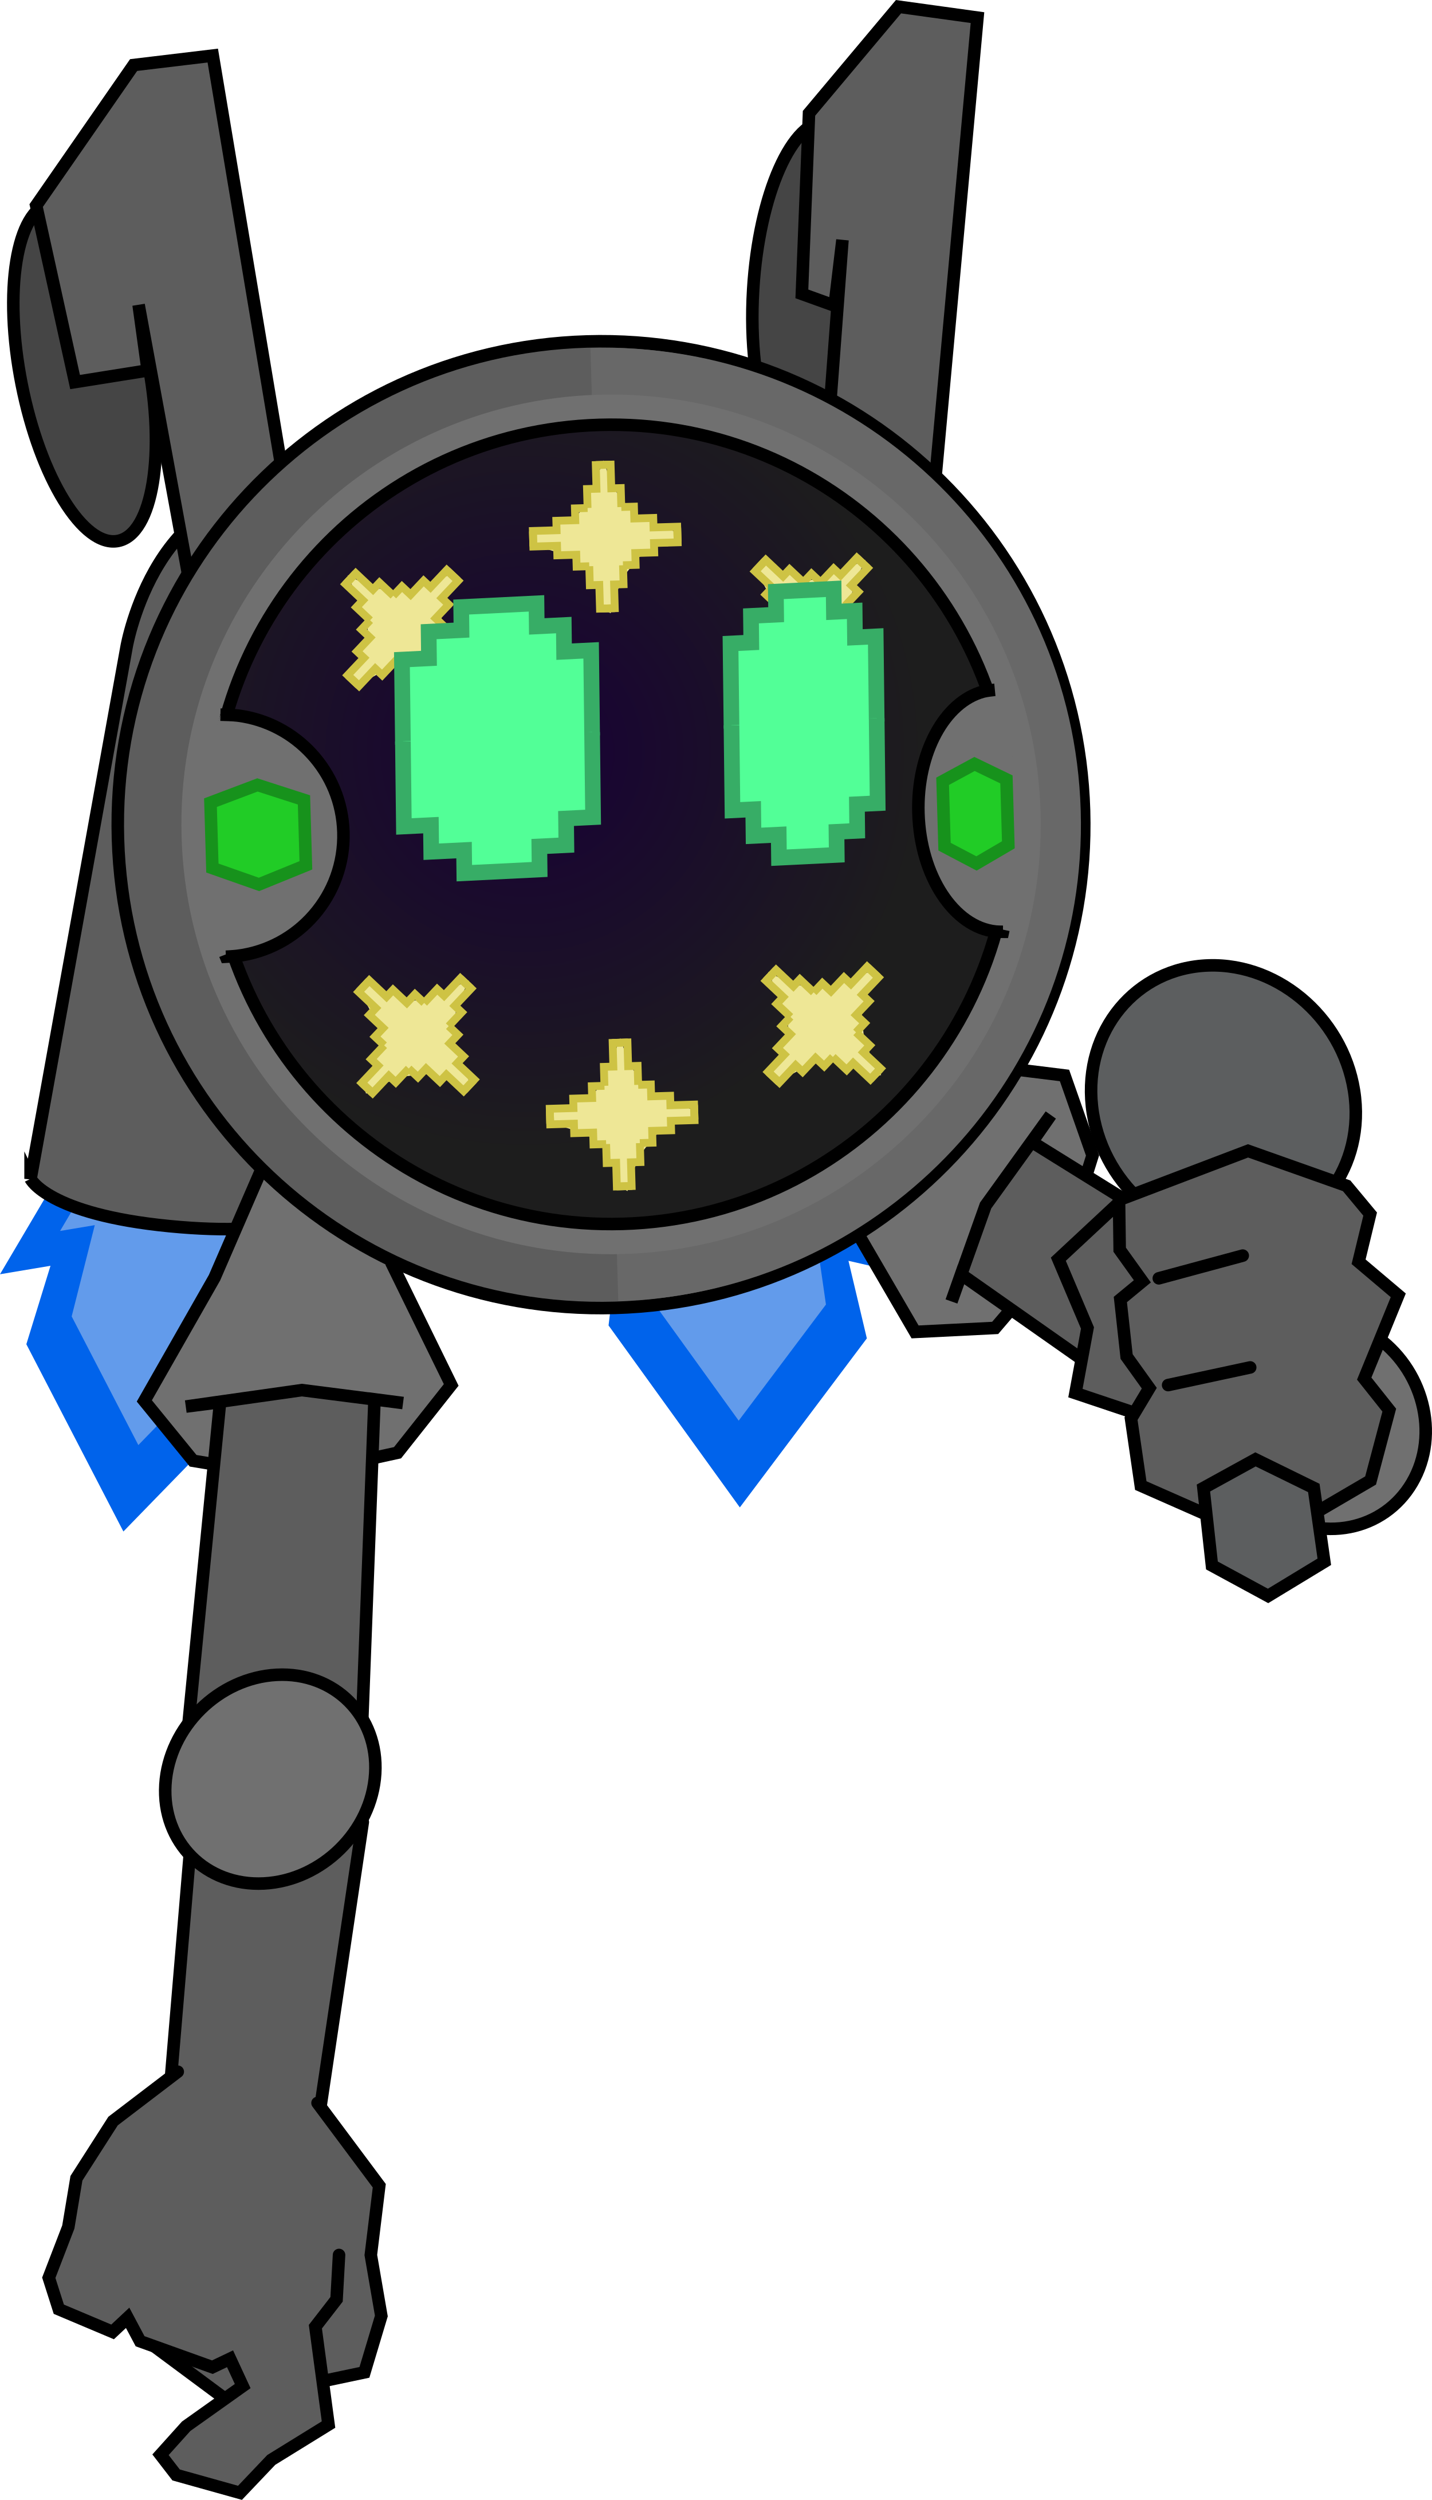 <svg version="1.1" xmlns="http://www.w3.org/2000/svg" xmlns:xlink="http://www.w3.org/1999/xlink" width="137.118" height="239.287" viewBox="0,0,137.118,239.287"><defs><radialGradient cx="226.411" cy="147.028" r="38.256" gradientUnits="userSpaceOnUse" id="color-1"><stop offset="0" stop-color="#180036"/><stop offset="1" stop-color="#1d1d1d"/></radialGradient></defs><g transform="translate(-176.118,-75.026)"><g stroke-miterlimit="10"><g stroke="#000000"><g stroke-width="0" stroke-linecap="round"><path d="M258.581,186.148l2.799,10.482l-4.019,-0.92l1.76,7.424l-12.162,16.181l-12.57,-17.418l0.91,-7.588l-4.664,1.034l4.212,-10.702" fill="#0063eb"/><path d="M254.79,184.633l1.923,7.201l-2.761,-0.632l1.253,8.693l-8.355,11.116l-8.635,-11.965l0.581,-8.805l-3.204,0.71l2.894,-7.352" fill="#629beb"/></g><path d="M231.86,186.115l-0.288,-51.186c0,0 -0.185,-16.444 13.618,-15.446c14.475,1.047 14.67,17.241 14.67,17.241l0.622,51.208c0,0 -3.051,2.638 -14.546,2.069c-11.823,-0.586 -14.076,-3.885 -14.076,-3.885z" fill="#5d5d5d" stroke-width="1.2" stroke-linecap="butt"/></g><g stroke="#000000"><g stroke-width="0" stroke-linecap="round"><path d="M205.654,189.153l0.846,10.565l-3.833,-1.104l0.377,7.472l-15.111,15.535l-9.292,-17.926l2.312,-7.509l-4.836,0.81l6.178,-10.454" fill="#0063eb"/><path d="M202.159,187.467l0.581,7.257l-2.633,-0.759l-0.363,8.711l-10.38,10.672l-6.383,-12.315l2.211,-8.737l-3.322,0.556l4.244,-7.182" fill="#629beb"/></g><path d="M179.047,187.866l9.198,-50.961c0,0 2.863,-16.376 16.425,-14.735c14.222,1.722 11.416,17.849 11.416,17.849l-8.869,50.998c0,0 -3.528,2.483 -14.871,1.376c-11.667,-1.138 -13.299,-4.527 -13.299,-4.527z" fill="#5d5d5d" stroke-width="1.2" stroke-linecap="butt"/></g><g stroke="#000000" stroke-width="1.2"><path d="M190.248,109.427c1.772,8.936 0.509,16.716 -2.82,17.376c-3.329,0.66 -7.464,-6.049 -9.236,-14.985c-1.772,-8.936 -0.509,-16.716 2.82,-17.376c3.329,-0.66 7.464,6.049 9.236,14.985z" fill="#454545" stroke-linecap="butt"/><path d="M195.826,139.227l-6.436,-35.017l0.868,6.277l-6.951,1.108l-3.725,-16.893l9.33,-13.45l7.58,-0.907l9.108,54.539" fill="#5d5d5d" stroke-linecap="round"/></g><g stroke="#000000" stroke-width="1.2"><path d="M260.505,103.458c-0.554,9.093 -3.749,16.298 -7.137,16.091c-1.474,-0.09 -2.742,-1.568 -3.658,-3.958c-1.189,-3.103 -1.786,-7.744 -1.473,-12.881c0.554,-9.093 3.749,-16.298 7.137,-16.091c3.388,0.206 5.685,7.745 5.131,16.839z" fill="#454545" stroke-linecap="butt"/><path d="M254.125,133.498l2.661,-35.504l-0.753,6.292l-3.134,-1.129l0.684,-17.285l8.568,-10.205l7.563,1.046l-5.031,55.065" fill="#5d5d5d" stroke-linecap="round"/></g><g fill="#5d5d5d" stroke="#000000" stroke-width="1.2" stroke-linecap="round"><path d="M210.857,249.435l-4.925,33.112l-6.88,-0.003l-7.001,-3.46l2.804,-33.303"/><g><path d="M206.523,276.319l5.911,7.923l-0.808,6.632l1.006,5.833l-1.619,5.399l-13.049,2.751l-6.779,-5.031l4.968,-20.712"/><path d="M208.582,290.872l-0.237,4.244l-2.029,2.62l1.258,9.368l-5.481,3.383l-2.996,3.151l-6.117,-1.711l-1.492,-1.933l2.455,-2.728l5.413,-3.846l-1.211,-2.615l-1.692,0.807l-6.921,-2.484l-1.193,-2.241l-1.44,1.348l-5.15,-2.172l-0.961,-3.012l1.871,-4.858l0.778,-4.668l3.506,-5.472l6.194,-4.724"/></g></g><g stroke="#000000" stroke-width="1.2"><g stroke-linecap="round"><path d="M203.723,216.366l-9.113,-1.515l-4.672,-5.729l6.721,-11.798l5.193,-11.967l4.468,-1.477l4.329,1.267l2.968,10.795l5.705,11.648l-5.138,6.49z" fill="#707070"/><path d="M193.895,242.76l3.296,-33.519l-3.28,0.42l11.111,-1.575l9.688,1.237l-2.732,-0.355l-1.257,32.915" fill="#5d5d5d"/></g><path d="M191.954,245.848c0.336,-5.515 5.107,-10.221 10.655,-10.51c5.548,-0.289 9.773,3.947 9.437,9.462c-0.336,5.515 -5.107,10.221 -10.655,10.51c-5.548,0.289 -9.773,-3.947 -9.437,-9.462z" fill="#707070" stroke-linecap="butt"/></g><g stroke="#000000" stroke-width="1.2"><path d="M271.409,202.134l-7.67,0.382l-7.145,-12.274l-7.651,-9.361l0.868,-4.555l3.209,-2.95l12.245,3.013l12.782,1.58l2.686,7.656l-2.784,8.864z" fill="#707070" stroke-linecap="round"/><path d="M296.042,216.602l-27.9,-19.596l-0.917,2.595l3.271,-9.188l6.238,-8.656l-1.804,2.584l29.307,18.205" fill="#5d5d5d" stroke-linecap="round"/><path d="M311.336,216.941c-2.702,4.635 -8.727,5.819 -13.458,2.644c-4.731,-3.174 -6.376,-9.505 -3.674,-14.139c2.702,-4.635 8.727,-5.819 13.458,-2.644c4.731,3.174 6.376,9.505 3.674,14.139z" fill="#707070" stroke-linecap="butt"/></g><g stroke="#000000" stroke-width="1.2"><path d="M280.674,180.912c-0.792,-7.214 4.204,-13.248 11.159,-13.477c6.955,-0.229 13.234,5.433 14.026,12.646c0.792,7.214 -4.204,13.248 -11.159,13.477c-6.955,0.229 -13.234,-5.433 -14.026,-12.646z" fill="#5c5e5f" stroke-linecap="butt"/><g stroke-linecap="round"><path d="M288.158,211.412l-9.065,-3.038l1.154,-6.235l-2.791,-6.582l5.837,-5.436" fill="#5d5d5d"/><path d="M305.063,188.531l2.251,2.705l-1.107,4.565l3.799,3.212l-3.261,7.973l2.4,3.019l-1.789,6.733l-9.932,5.809l-12.073,-5.322l-0.933,-6.405l1.748,-2.918l-2.171,-3.027l-0.6,-5.462l2.107,-1.738l-2.171,-3.027l-0.063,-4.765l12.352,-4.697z" fill="#5d5d5d"/><path d="M295.112,195.213l-8.034,2.172" fill="none"/><path d="M295.827,205.915l-7.857,1.689" fill="none"/></g><path d="M292.164,224.872l-0.814,-7.414l4.984,-2.741l5.585,2.736l1.005,7.065l-5.386,3.269z" fill="#5c5e5f" stroke-linecap="round"/></g><g><g stroke-linecap="butt"><g><path d="M187.413,155.313c-0.746,-25.545 19.358,-46.858 44.903,-47.604c25.545,-0.746 46.858,19.358 47.604,44.903c0.746,25.545 -19.358,46.858 -44.903,47.604c-25.545,0.746 -46.858,-19.358 -47.604,-44.903z" fill="#5d5d5d" stroke="#000000" stroke-width="1.2"/><path d="M232.655,108.34c0,0 1.492,-0.026 2.232,-0.012c24.189,0.458 43.999,19.849 44.713,44.292c0.708,24.237 -17.617,44.61 -41.441,46.775c-0.938,0.085 -2.839,0.17 -2.839,0.17z" fill="#686868" stroke="#000000" stroke-width="0"/><path d="M193.504,155.135c-0.663,-22.713 17.211,-41.662 39.924,-42.326c22.713,-0.663 41.662,17.211 42.326,39.924c0.663,22.713 -17.211,41.662 -39.924,42.326c-22.713,0.663 -41.662,-17.211 -42.326,-39.924z" fill="#707070" stroke="#838383" stroke-width="0"/><path d="M196.389,155.051c-0.617,-21.119 16.004,-38.739 37.123,-39.356c21.119,-0.617 38.739,16.004 39.356,37.123c0.617,21.119 -16.004,38.739 -37.123,39.356c-21.119,0.617 -38.739,-16.004 -39.356,-37.123z" fill="url(#color-1)" stroke="#000000" stroke-width="1.2"/></g><g stroke="#000000"><path d="M197.675,166.41c0,0 -2.773,-6.764 -2.864,-11.384c-0.091,-4.62 2.413,-11.592 2.413,-11.592c0.346,0.006 1.209,0.027 1.678,0.087c5.558,0.713 9.929,5.38 10.097,11.159c0.176,6.04 -4.301,11.136 -10.185,11.845c-0.349,0.042 -1.063,0.079 -1.063,0.079c0,0 -0.028,-0.068 -0.077,-0.194z" fill="#707070" stroke-width="0"/><path d="M197.225,143.433c0.346,0.006 1.209,0.027 1.678,0.087c5.558,0.713 9.929,5.38 10.097,11.159c0.176,6.04 -4.301,11.136 -10.185,11.845c-0.349,0.042 -1.063,0.079 -1.063,0.079c0,0 -0.028,-0.068 -0.077,-0.194" fill="none" stroke-width="1.2"/></g><g stroke="#000000"><path d="M272.197,164.02c-0.027,0.129 -0.042,0.198 -0.042,0.198c0,0 -0.478,-0.002 -0.714,-0.027c-3.966,-0.422 -7.205,-5.292 -7.381,-11.332c-0.169,-5.779 2.524,-10.652 6.202,-11.635c0.311,-0.083 0.886,-0.146 1.117,-0.169c0,0 1.971,4.512 2.177,11.458c0.2,6.746 -1.358,11.507 -1.358,11.507z" fill="#707070" stroke-width="0"/><path d="M272.197,164.02c-0.027,0.129 -0.042,0.198 -0.042,0.198c0,0 -0.478,-0.002 -0.714,-0.027c-3.966,-0.422 -7.205,-5.292 -7.381,-11.332c-0.169,-5.779 2.524,-10.652 6.202,-11.635c0.311,-0.083 0.886,-0.146 1.117,-0.169" fill="none" stroke-width="1.2"/></g><path d="M196.455,158.116l-0.183,-6.26l4.497,-1.698l4.455,1.436l0.183,6.26l-4.493,1.828z" fill="#21cc26" stroke="#17921c" stroke-width="1.2"/><path d="M266.56,156.069l-0.183,-6.26l3.055,-1.656l3.055,1.477l0.183,6.26l-3.051,1.786z" fill="#21cc26" stroke="#17921c" stroke-width="1.2"/></g><g stroke-linecap="round"><path d="M227.133,125.984l2.2,-0.064l0.312,-1.11l1.583,0.023l1.189,-1.686l0.643,-1.532l0.831,-2.157l0.754,2.249l1.286,1.614l1.346,1.337l2.574,0.957l1.258,0.651l-1.074,0.926l-1.239,-0.033l-1.618,1.148l-1.129,1.409l-0.977,1.886l-0.562,1.943l-0.908,-0.455l-0.273,-2.263l-0.756,0.022l-0.105,-1.235l-1.621,-1.329l-1.739,-0.637l-1.735,-0.5z" fill="#eee796" stroke="#eee796" stroke-width="0.25"/><path d="M227.184,127.209l-0.04,-1.361l2.269,-0.066l-0.026,-0.907l1.815,-0.053l-0.033,-1.134l1.21,-0.035l-0.704,0.021" fill="none" stroke="#cec344" stroke-width="0.75"/><path d="M232.35,122.666l0.029,0.985l-0.053,-1.815l0.907,-0.026l-0.066,-2.269l1.361,-0.04" fill="none" stroke="#cec344" stroke-width="0.75"/><path d="M236.313,123.536l-0.704,0.021l1.21,-0.035l0.033,1.134l1.815,-0.053l0.026,0.907l2.269,-0.066l0.04,1.361" fill="none" stroke="#cec344" stroke-width="0.75"/><path d="M233.222,119.54l1.361,-0.04l0.066,2.269l0.907,-0.026l0.053,1.815l-0.029,-0.985" fill="none" stroke="#cec344" stroke-width="0.75"/><path d="M231.838,129.247l0.703,-0.021l-1.21,0.035l-0.033,-1.134l-1.815,0.053l-0.026,-0.907l-2.269,0.066l-0.04,-1.361" fill="none" stroke="#cec344" stroke-width="0.75"/><path d="M234.929,133.244l-1.361,0.04l-0.066,-2.269l-0.907,0.026l-0.053,-1.815l0.029,0.985" fill="none" stroke="#cec344" stroke-width="0.75"/><path d="M240.966,125.575l0.04,1.361l-2.269,0.066l0.026,0.907l-1.815,0.053l0.033,1.134l-1.21,0.035l0.703,-0.021" fill="none" stroke="#cec344" stroke-width="0.75"/><path d="M235.801,130.117l-0.029,-0.985l0.053,1.815l-0.907,0.026l0.066,2.269l-1.361,0.04" fill="none" stroke="#cec344" stroke-width="0.75"/></g><g stroke-linecap="round"><path d="M228.748,181.294l2.2,-0.064l0.312,-1.11l1.583,0.023l1.189,-1.686l0.643,-1.532l0.831,-2.157l0.754,2.249l1.286,1.614l1.346,1.337l2.574,0.957l1.258,0.651l-1.074,0.926l-1.239,-0.033l-1.618,1.148l-1.129,1.409l-0.977,1.886l-0.562,1.943l-0.908,-0.455l-0.273,-2.263l-0.756,0.022l-0.105,-1.235l-1.621,-1.329l-1.739,-0.637l-1.735,-0.5z" fill="#eee796" stroke="#eee796" stroke-width="0.25"/><path d="M228.8,182.518l-0.04,-1.361l2.269,-0.066l-0.026,-0.907l1.815,-0.053l-0.033,-1.134l1.21,-0.035l-0.703,0.021" fill="none" stroke="#cec344" stroke-width="0.75"/><path d="M233.965,177.976l0.029,0.985l-0.053,-1.815l0.907,-0.026l-0.066,-2.269l1.361,-0.04" fill="none" stroke="#cec344" stroke-width="0.75"/><path d="M237.928,178.846l-0.703,0.021l1.21,-0.035l0.033,1.134l1.815,-0.053l0.026,0.907l2.269,-0.066l0.04,1.361" fill="none" stroke="#cec344" stroke-width="0.75"/><path d="M234.837,174.849l1.361,-0.04l0.066,2.269l0.907,-0.026l0.053,1.815l-0.029,-0.985" fill="none" stroke="#cec344" stroke-width="0.75"/><path d="M233.453,184.557l0.704,-0.021l-1.21,0.035l-0.033,-1.134l-1.815,0.053l-0.026,-0.907l-2.269,0.066l-0.04,-1.361" fill="none" stroke="#cec344" stroke-width="0.75"/><path d="M236.544,188.554l-1.361,0.04l-0.066,-2.269l-0.907,0.026l-0.053,-1.815l0.029,0.985" fill="none" stroke="#cec344" stroke-width="0.75"/><path d="M242.582,180.884l0.04,1.361l-2.269,0.066l0.026,0.907l-1.815,0.053l0.033,1.134l-1.21,0.035l0.704,-0.021" fill="none" stroke="#cec344" stroke-width="0.75"/><path d="M237.416,185.427l-0.029,-0.985l0.053,1.815l-0.907,0.026l0.066,2.269l-1.361,0.04" fill="none" stroke="#cec344" stroke-width="0.75"/></g><g stroke-linecap="round"><path d="M249.34,128.715l1.601,1.51l1.005,-0.565l1.104,1.135l2.033,-0.351l1.539,-0.629l2.113,-0.937l-1.057,2.123l-0.232,2.05l0.007,1.897l1.143,2.497l0.429,1.35l-1.414,-0.105l-0.853,-0.899l-1.956,-0.332l-1.794,0.198l-2.025,0.643l-1.772,0.976l-0.32,-0.964l1.407,-1.793l-0.55,-0.519l0.799,-0.948l-0.207,-2.086l-0.779,-1.68l-0.873,-1.58z" fill="#eee796" stroke="#eee796" stroke-width="0.25"/><path d="M248.511,129.618l0.934,-0.991l1.651,1.557l0.623,-0.66l1.321,1.246l0.779,-0.826l0.881,0.831l-0.512,-0.483" fill="none" stroke="#cec344" stroke-width="0.75"/><path d="M255.375,130.059l-0.676,0.717l1.246,-1.321l0.66,0.623l1.557,-1.651l0.991,0.934" fill="none" stroke="#cec344" stroke-width="0.75"/><path d="M257.563,133.476l-0.512,-0.483l0.881,0.831l-0.779,0.826l1.321,1.246l-0.623,0.66l1.651,1.557l-0.934,0.991" fill="none" stroke="#cec344" stroke-width="0.75"/><path d="M258.203,128.464l0.991,0.934l-1.557,1.651l0.66,0.623l-1.246,1.321l0.676,-0.717" fill="none" stroke="#cec344" stroke-width="0.75"/><path d="M250.36,134.35l0.512,0.483l-0.881,-0.831l0.779,-0.826l-1.321,-1.246l0.623,-0.66l-1.651,-1.557l0.934,-0.991" fill="none" stroke="#cec344" stroke-width="0.75"/><path d="M249.72,139.362l-0.991,-0.934l1.557,-1.651l-0.66,-0.623l1.246,-1.321l-0.676,0.717" fill="none" stroke="#cec344" stroke-width="0.75"/><path d="M259.412,138.208l-0.934,0.991l-1.651,-1.557l-0.623,0.66l-1.321,-1.246l-0.779,0.826l-0.881,-0.831l0.512,0.483" fill="none" stroke="#cec344" stroke-width="0.75"/><path d="M252.547,137.768l0.676,-0.717l-1.246,1.321l-0.66,-0.623l-1.557,1.651l-0.991,-0.934" fill="none" stroke="#cec344" stroke-width="0.75"/></g><g stroke-linecap="round"><path d="M211.373,168.967l1.601,1.51l1.005,-0.565l1.104,1.135l2.033,-0.351l1.539,-0.629l2.113,-0.937l-1.057,2.123l-0.232,2.05l0.007,1.897l1.143,2.497l0.429,1.35l-1.414,-0.105l-0.853,-0.899l-1.956,-0.332l-1.794,0.198l-2.025,0.643l-1.772,0.976l-0.32,-0.964l1.407,-1.793l-0.55,-0.519l0.799,-0.948l-0.207,-2.086l-0.779,-1.68l-0.873,-1.58z" fill="#eee796" stroke="#eee796" stroke-width="0.25"/><path d="M210.543,169.87l0.934,-0.991l1.651,1.557l0.623,-0.66l1.321,1.246l0.779,-0.826l0.881,0.831l-0.512,-0.483" fill="none" stroke="#cec344" stroke-width="0.75"/><path d="M217.407,170.311l-0.676,0.717l1.246,-1.321l0.66,0.623l1.557,-1.651l0.991,0.934" fill="none" stroke="#cec344" stroke-width="0.75"/><path d="M219.595,173.728l-0.512,-0.483l0.881,0.831l-0.779,0.826l1.321,1.246l-0.623,0.66l1.651,1.557l-0.934,0.991" fill="none" stroke="#cec344" stroke-width="0.75"/><path d="M220.235,168.716l0.991,0.934l-1.557,1.651l0.66,0.623l-1.246,1.321l0.676,-0.717" fill="none" stroke="#cec344" stroke-width="0.75"/><path d="M212.392,174.602l0.512,0.483l-0.881,-0.831l0.779,-0.826l-1.321,-1.246l0.623,-0.66l-1.651,-1.557l0.934,-0.991" fill="none" stroke="#cec344" stroke-width="0.75"/><path d="M211.752,179.614l-0.991,-0.934l1.557,-1.651l-0.66,-0.623l1.246,-1.321l-0.676,0.717" fill="none" stroke="#cec344" stroke-width="0.75"/><path d="M221.444,178.46l-0.934,0.991l-1.651,-1.557l-0.623,0.66l-1.321,-1.246l-0.779,0.826l-0.881,-0.831l0.512,0.483" fill="none" stroke="#cec344" stroke-width="0.75"/><path d="M214.58,178.02l0.676,-0.717l-1.246,1.321l-0.66,-0.623l-1.557,1.651l-0.991,-0.934" fill="none" stroke="#cec344" stroke-width="0.75"/></g><g stroke-linecap="round"><path d="M209.498,139.755l1.51,-1.601l-0.565,-1.005l1.135,-1.104l-0.351,-2.033l-0.629,-1.539l-0.937,-2.113l2.123,1.057l2.05,0.232l1.897,-0.007l2.497,-1.143l1.35,-0.429l-0.105,1.414l-0.899,0.853l-0.332,1.956l0.198,1.794l0.643,2.025l0.976,1.772l-0.964,0.32l-1.793,-1.407l-0.519,0.55l-0.948,-0.799l-2.086,0.207l-1.68,0.779l-1.58,0.873z" fill="#eee796" stroke="#eee796" stroke-width="0.25"/><path d="M210.401,140.585l-0.991,-0.934l1.557,-1.651l-0.66,-0.623l1.246,-1.321l-0.826,-0.779l0.831,-0.881l-0.483,0.512" fill="none" stroke="#cec344" stroke-width="0.75"/><path d="M210.841,133.721l0.717,0.676l-1.321,-1.246l0.623,-0.66l-1.651,-1.557l0.934,-0.991" fill="none" stroke="#cec344" stroke-width="0.75"/><path d="M214.259,131.533l-0.483,0.512l0.831,-0.881l0.826,0.779l1.246,-1.321l0.66,0.623l1.557,-1.651l0.991,0.934" fill="none" stroke="#cec344" stroke-width="0.75"/><path d="M209.247,130.893l0.934,-0.991l1.651,1.557l0.623,-0.66l1.321,1.246l-0.717,-0.676" fill="none" stroke="#cec344" stroke-width="0.75"/><path d="M215.132,138.736l0.483,-0.512l-0.831,0.881l-0.826,-0.779l-1.246,1.321l-0.66,-0.623l-1.557,1.651l-0.991,-0.934" fill="none" stroke="#cec344" stroke-width="0.75"/><path d="M220.144,139.376l-0.934,0.991l-1.651,-1.557l-0.623,0.66l-1.321,-1.246l0.717,0.676" fill="none" stroke="#cec344" stroke-width="0.75"/><path d="M218.99,129.684l0.991,0.934l-1.557,1.651l0.66,0.623l-1.246,1.321l0.826,0.779l-0.831,0.881l0.483,-0.512" fill="none" stroke="#cec344" stroke-width="0.75"/><path d="M218.55,136.548l-0.717,-0.676l1.321,1.246l-0.623,0.66l1.651,1.557l-0.934,0.991" fill="none" stroke="#cec344" stroke-width="0.75"/></g><g stroke-linecap="round"><path d="M249.75,177.723l1.51,-1.601l-0.565,-1.005l1.135,-1.104l-0.351,-2.033l-0.629,-1.539l-0.937,-2.113l2.123,1.057l2.05,0.232l1.897,-0.007l2.497,-1.143l1.35,-0.429l-0.105,1.414l-0.899,0.853l-0.332,1.956l0.198,1.794l0.643,2.025l0.976,1.772l-0.964,0.32l-1.793,-1.407l-0.519,0.55l-0.948,-0.799l-2.086,0.207l-1.68,0.779l-1.58,0.873z" fill="#eee796" stroke="#eee796" stroke-width="0.25"/><path d="M250.653,178.553l-0.991,-0.934l1.557,-1.651l-0.66,-0.623l1.246,-1.321l-0.826,-0.779l0.831,-0.881l-0.483,0.512" fill="none" stroke="#cec344" stroke-width="0.75"/><path d="M251.093,171.688l0.717,0.676l-1.321,-1.246l0.623,-0.66l-1.651,-1.557l0.934,-0.991" fill="none" stroke="#cec344" stroke-width="0.75"/><path d="M254.511,169.501l-0.483,0.512l0.831,-0.881l0.826,0.779l1.246,-1.321l0.66,0.623l1.557,-1.651l0.991,0.934" fill="none" stroke="#cec344" stroke-width="0.75"/><path d="M249.499,168.861l0.934,-0.991l1.651,1.557l0.623,-0.66l1.321,1.246l-0.717,-0.676" fill="none" stroke="#cec344" stroke-width="0.75"/><path d="M255.384,176.704l0.483,-0.512l-0.831,0.881l-0.826,-0.779l-1.246,1.321l-0.66,-0.623l-1.557,1.651l-0.991,-0.934" fill="none" stroke="#cec344" stroke-width="0.75"/><path d="M260.396,177.344l-0.934,0.991l-1.651,-1.557l-0.623,0.66l-1.321,-1.246l0.717,0.676" fill="none" stroke="#cec344" stroke-width="0.75"/><path d="M259.243,167.652l0.991,0.934l-1.557,1.651l0.66,0.623l-1.246,1.321l0.826,0.779l-0.831,0.881l0.483,-0.512" fill="none" stroke="#cec344" stroke-width="0.75"/><path d="M258.802,174.516l-0.717,-0.676l1.321,1.246l-0.623,0.66l1.651,1.557l-0.934,0.991" fill="none" stroke="#cec344" stroke-width="0.75"/></g></g><g stroke-linecap="round"><g><g><path d="M246.163,144.767l-0.095,-8.145l1.986,-0.097l-0.03,-2.545l2.411,-0.118l-0.026,-2.206l5.532,-0.271l0.026,2.206l1.986,-0.097l0.03,2.545l1.986,-0.097l0.095,8.145" fill="#52ff97" stroke="#00a8c1" stroke-width="0"/><path d="M246.112,140.386l0.051,4.38l-0.095,-8.145l1.986,-0.097l-0.03,-2.545l2.411,-0.118l-0.026,-2.206l5.532,-0.271l0.026,2.206l1.986,-0.097l0.03,2.545l1.986,-0.097l0.095,8.145l-0.041,-3.528" fill="none" stroke="#37ad66" stroke-width="1.5"/></g><g><path d="M260.06,143.764l0.095,8.145l-1.986,0.097l0.03,2.545l-1.986,0.097l0.026,2.206l-5.532,0.271l-0.026,-2.206l-2.411,0.118l-0.03,-2.545l-1.986,0.097l-0.095,-8.145" fill="#52ff97" stroke="#00a8c1" stroke-width="0"/><path d="M260.102,147.291l-0.041,-3.528l0.095,8.145l-1.986,0.097l0.03,2.545l-1.986,0.097l0.026,2.206l-5.532,0.271l-0.026,-2.206l-2.411,0.118l-0.03,-2.545l-1.986,0.097l-0.095,-8.145l0.051,4.38" fill="none" stroke="#37ad66" stroke-width="1.5"/></g></g><g><g><path d="M214.701,146.311l-0.095,-8.145l2.588,-0.127l-0.03,-2.545l3.142,-0.154l-0.026,-2.206l7.209,-0.354l0.026,2.206l2.588,-0.127l0.03,2.545l2.588,-0.127l0.095,8.145" fill="#52ff97" stroke="#00a8c1" stroke-width="0"/><path d="M214.649,141.93l0.051,4.38l-0.095,-8.145l2.588,-0.127l-0.03,-2.545l3.142,-0.154l-0.026,-2.206l7.209,-0.354l0.026,2.206l2.588,-0.127l0.03,2.545l2.588,-0.127l0.095,8.145l-0.041,-3.528" fill="none" stroke="#37ad66" stroke-width="1.5"/></g><g><path d="M232.812,145.101l0.095,8.145l-2.588,0.127l0.03,2.545l-2.588,0.127l0.026,2.206l-7.209,0.354l-0.026,-2.206l-3.142,0.154l-0.03,-2.545l-2.588,0.127l-0.095,-8.145" fill="#52ff97" stroke="#00a8c1" stroke-width="0"/><path d="M232.853,148.629l-0.041,-3.528l0.095,8.145l-2.588,0.127l0.03,2.545l-2.588,0.127l0.026,2.206l-7.209,0.354l-0.026,-2.206l-3.142,0.154l-0.03,-2.545l-2.588,0.127l-0.095,-8.145l0.051,4.38" fill="none" stroke="#37ad66" stroke-width="1.5"/></g></g></g></g></g></svg>